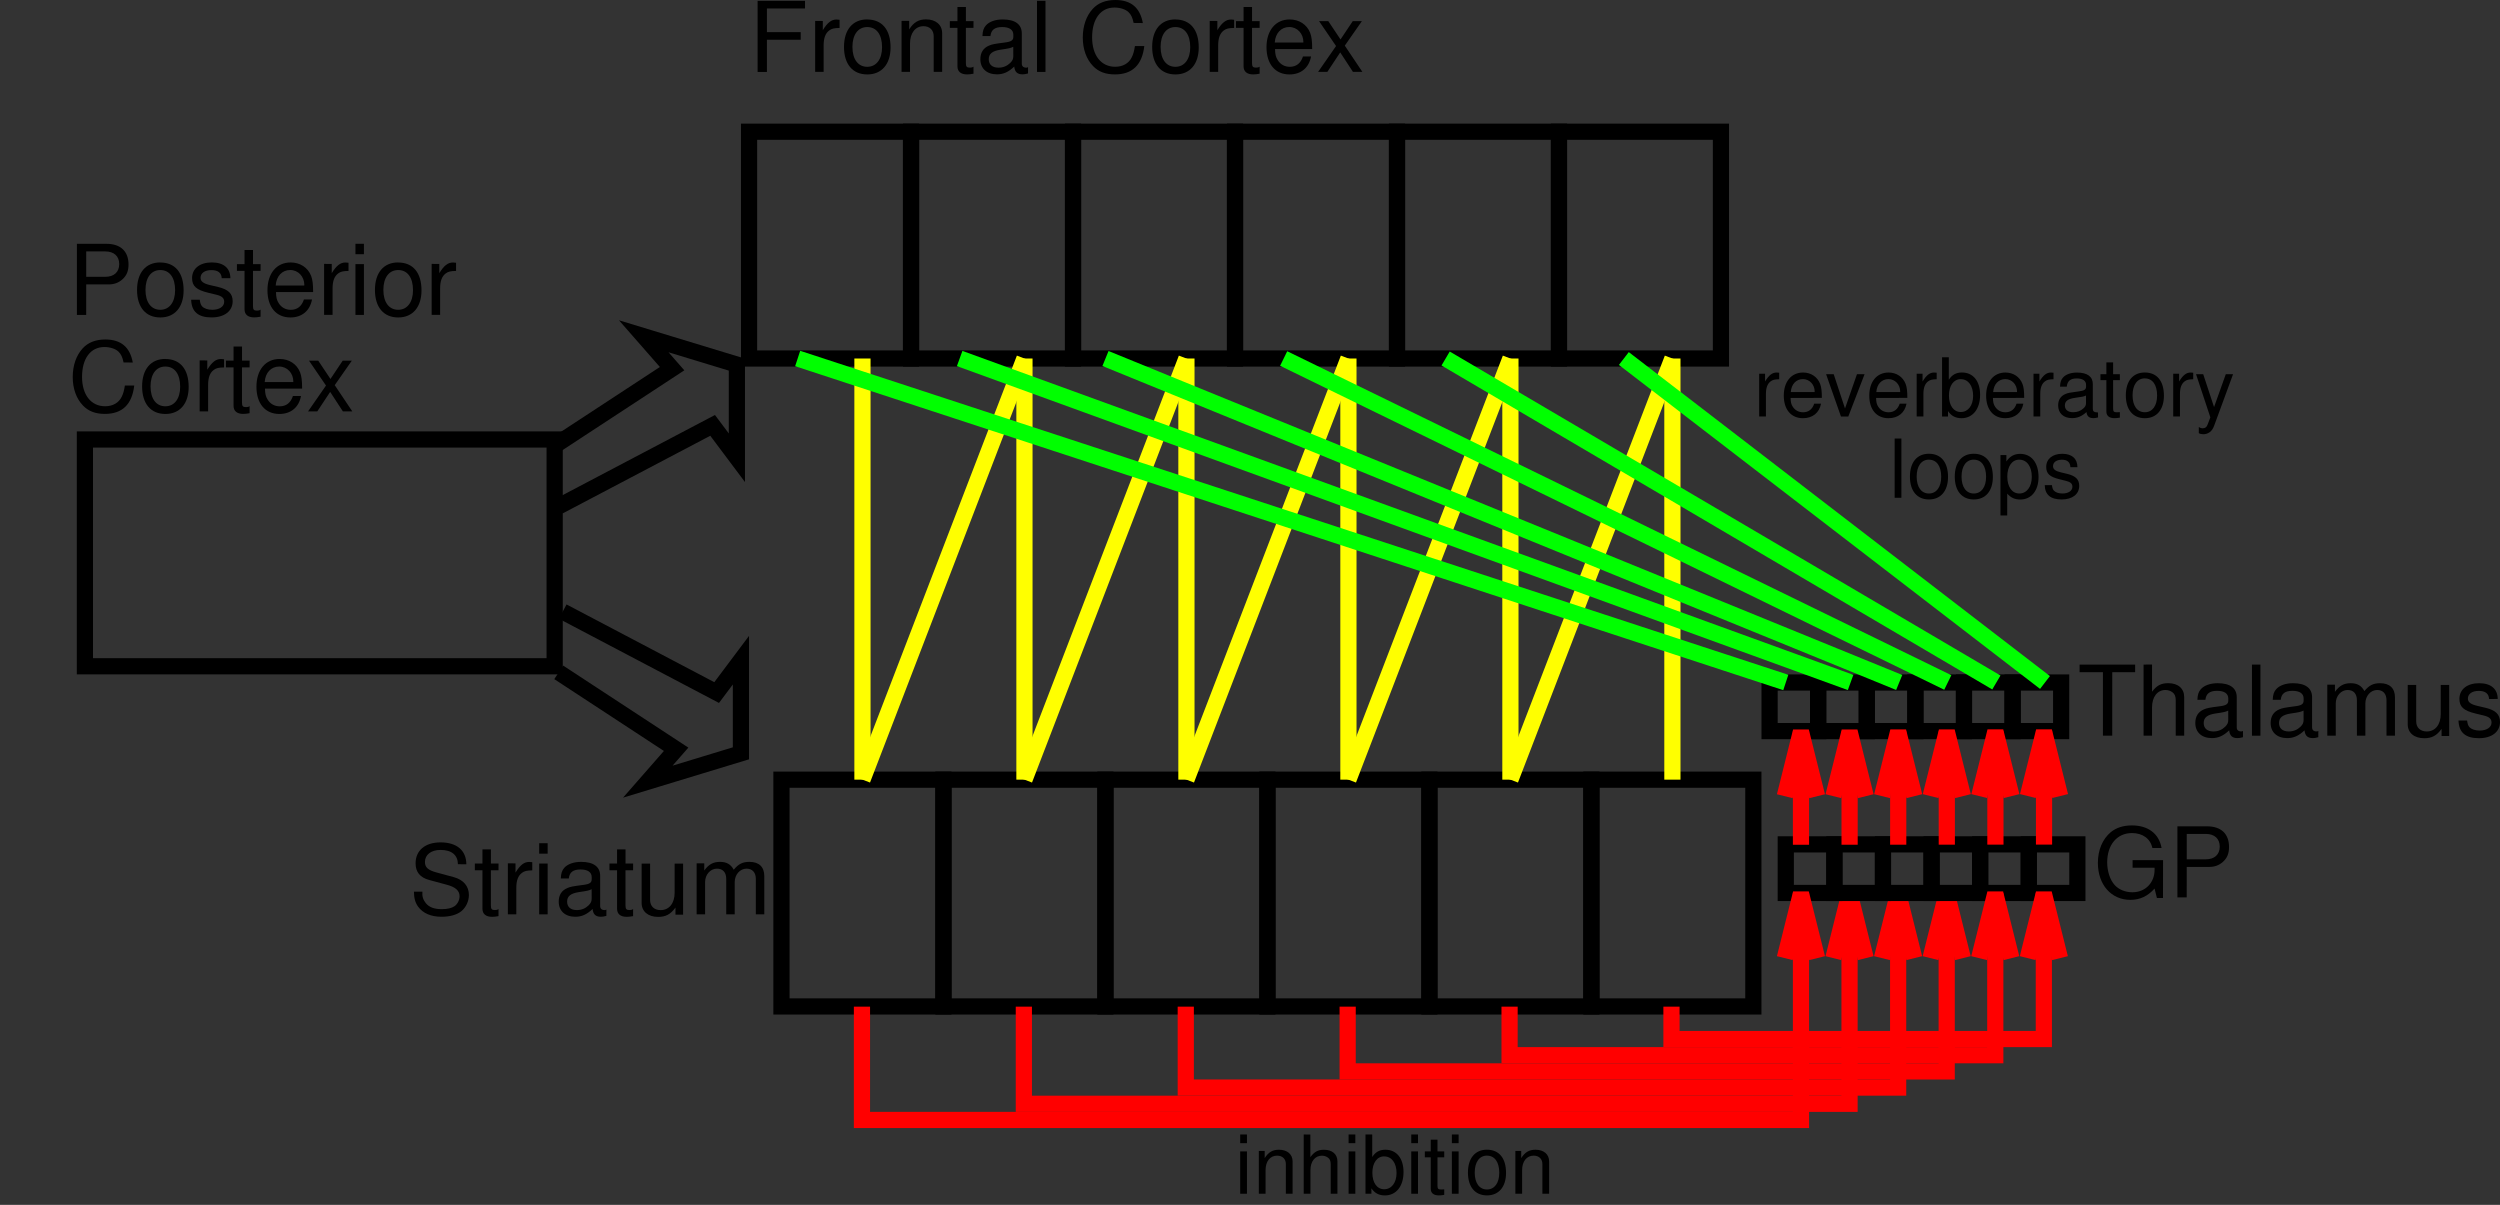 <?xml version="1.0" encoding="ISO-8859-1" standalone="yes"?>
<svg width="295.281" height="142.309">
  <rect width="100%" height="100%" fill="#333333" stroke="none"/>
  <defs> 
    <marker id="ArrowEnd" viewBox="0 0 10 10" refX="0" refY="5" 
     markerUnits="strokeWidth" 
     markerWidth="4" 
     markerHeight="3" 
     orient="auto"> 
        <path d="M 0 0 L 10 5 L 0 10 z" /> 
    </marker>
    <marker id="ArrowStart" viewBox="0 0 10 10" refX="10" refY="5" 
     markerUnits="strokeWidth" 
     markerWidth="4" 
     markerHeight="3" 
     orient="auto"> 
        <path d="M 10 0 L 0 5 L 10 10 z" /> 
    </marker> </defs>
<g>
<path style="stroke:#000000; stroke-width:1.913; fill:none" d="M 209.011 86.352L 214.75 86.352L 214.75 80.613L 209.011 80.613L 209.011 86.352z"/>
<path style="stroke:#000000; stroke-width:1.913; fill:none" d="M 214.75 86.352L 220.488 86.352L 220.488 80.613L 214.75 80.613L 214.75 86.352z"/>
<path style="stroke:#000000; stroke-width:1.913; fill:none" d="M 220.492 86.352L 226.23 86.352L 226.23 80.613L 220.492 80.613L 220.492 86.352z"/>
<path style="stroke:#000000; stroke-width:1.913; fill:none" d="M 226.23 86.352L 231.968 86.352L 231.968 80.613L 226.23 80.613L 226.23 86.352z"/>
<path style="stroke:#000000; stroke-width:1.913; fill:none" d="M 231.972 86.352L 237.711 86.352L 237.711 80.613L 231.972 80.613L 231.972 86.352z"/>
<path style="stroke:#000000; stroke-width:1.913; fill:none" d="M 237.711 86.352L 243.449 86.352L 243.449 80.613L 237.711 80.613L 237.711 86.352z"/>
<path style="stroke:#000000; stroke-width:1.913; fill:none" d="M 184.136 42.344L 203.265 42.344L 203.265 15.559L 184.136 15.559L 184.136 42.344z"/>
<path style="stroke:#000000; stroke-width:1.913; fill:none" d="M 165.004 42.344L 184.132 42.344L 184.132 15.559L 165.004 15.559L 165.004 42.344z"/>
<path style="stroke:#000000; stroke-width:1.913; fill:none" d="M 145.875 42.344L 165.004 42.344L 165.004 15.559L 145.875 15.559L 145.875 42.344z"/>
<path style="stroke:#000000; stroke-width:1.913; fill:none" d="M 126.738 42.344L 145.867 42.344L 145.867 15.559L 126.738 15.559L 126.738 42.344z"/>
<path style="stroke:#000000; stroke-width:1.913; fill:none" d="M 107.609 42.344L 126.738 42.344L 126.738 15.559L 107.609 15.559L 107.609 42.344z"/>
<path style="stroke:#000000; stroke-width:1.913; fill:none" d="M 88.473 42.344L 107.601 42.344L 107.601 15.559L 88.473 15.559L 88.473 42.344z"/>
<path style="stroke:#000000; stroke-width:1.913; fill:none" d="M 187.964 118.875L 207.093 118.875L 207.093 92.09L 187.964 92.09L 187.964 118.875z"/>
<path style="stroke:#000000; stroke-width:1.913; fill:none" d="M 168.832 118.875L 187.961 118.875L 187.961 92.09L 168.832 92.09L 168.832 118.875z"/>
<path style="stroke:#000000; stroke-width:1.913; fill:none" d="M 149.699 118.875L 168.828 118.875L 168.828 92.09L 149.699 92.09L 149.699 118.875z"/>
<path style="stroke:#000000; stroke-width:1.913; fill:none" d="M 130.566 118.875L 149.695 118.875L 149.695 92.09L 130.566 92.09L 130.566 118.875z"/>
<path style="stroke:#000000; stroke-width:1.913; fill:none" d="M 111.433 118.875L 130.562 118.875L 130.562 92.09L 111.433 92.09L 111.433 118.875z"/>
<path style="stroke:#000000; stroke-width:1.913; fill:none" d="M 92.3 118.875L 111.429 118.875L 111.429 92.09L 92.3 92.09L 92.3 118.875z"/>
<path style="stroke:#ffff00; stroke-width:1.913; fill:none" d="M 197.531 42.344L 197.531 92.086"/>
<path style="stroke:#ffff00; stroke-width:1.913; fill:none" d="M 178.398 42.344L 178.398 92.086"/>
<path style="stroke:#ffff00; stroke-width:1.913; fill:none" d="M 197.531 42.344L 178.398 92.086"/>
<path style="stroke:#ffff00; stroke-width:1.913; fill:none" d="M 178.398 42.344L 159.265 92.086"/>
<path style="stroke:#ffff00; stroke-width:1.913; fill:none" d="M 159.265 42.344L 159.265 92.086"/>
<path style="stroke:#ffff00; stroke-width:1.913; fill:none" d="M 140.132 42.344L 140.132 92.086"/>
<path style="stroke:#ffff00; stroke-width:1.913; fill:none" d="M 159.265 42.344L 140.132 92.086"/>
<path style="stroke:#ffff00; stroke-width:1.913; fill:none" d="M 121 42.344L 121 92.086"/>
<path style="stroke:#ffff00; stroke-width:1.913; fill:none" d="M 140.132 42.344L 121 92.086"/>
<path style="stroke:#ffff00; stroke-width:1.913; fill:none" d="M 101.867 42.344L 101.867 92.086"/>
<path style="stroke:#ffff00; stroke-width:1.913; fill:none" d="M 121 42.344L 101.867 92.086"/>
<path style="stroke:none; fill-rule:evenodd; fill:#000000" d="M 90.582 4.695L 94.574 4.695L 94.574 3.797L 90.582 3.797L 90.582 1L 95.082 1L 95.082 0.102L 89.484 0.102L 89.484 8.5L 90.582 8.5L 90.582 4.695z"/>
<path style="stroke:none; fill-rule:evenodd; fill:#000000" d="M 96.281 2.469L 96.281 8.492L 97.281 8.492L 97.281 5.359C 97.281 4.496 97.492 3.934 97.941 3.598C 98.23 3.379 98.511 3.313 99.164 3.301L 99.164 2.336C 99.007 2.316 98.929 2.305 98.804 2.305C 98.195 2.305 97.73 2.672 97.183 3.566L 97.183 2.477L 96.281 2.469z"/>
<path style="stroke:none; fill-rule:evenodd; fill:#000000" d="M 102.422 2.293C 100.718 2.293 99.687 3.508 99.687 5.543C 99.687 7.578 100.707 8.793 102.437 8.793C 104.14 8.793 105.187 7.582 105.187 5.594C 105.187 3.504 104.179 2.301 102.429 2.301L 102.422 2.293zM 102.433 3.195C 103.527 3.195 104.183 4.082 104.183 5.578C 104.183 6.992 103.507 7.891 102.433 7.891C 101.351 7.891 100.683 7.004 100.683 5.543C 100.683 4.094 101.347 3.195 102.433 3.195z"/>
<path style="stroke:none; fill-rule:evenodd; fill:#000000" d="M 106.484 2.469L 106.484 8.492L 107.484 8.492L 107.484 5.145C 107.484 3.906 108.109 3.094 109.074 3.094C 109.812 3.094 110.281 3.555 110.281 4.285L 110.281 8.488L 111.281 8.488L 111.281 3.934C 111.281 2.934 110.539 2.289 109.379 2.289C 108.488 2.289 107.914 2.633 107.386 3.473L 107.386 2.461L 106.484 2.469z"/>
<path style="stroke:none; fill-rule:evenodd; fill:#000000" d="M 114.984 2.496L 114.086 2.496L 114.086 0.828L 113.086 0.828L 113.086 2.496L 112.187 2.496L 112.187 3.293L 113.086 3.293L 113.086 7.84C 113.086 8.445 113.488 8.789 114.218 8.789C 114.441 8.789 114.668 8.766 114.98 8.707L 114.98 7.871C 114.867 7.961 114.73 7.988 114.562 7.988C 114.187 7.988 114.082 7.875 114.082 7.445L 114.082 3.293L 114.98 3.293L 114.984 2.496z"/>
<path style="stroke:none; fill-rule:evenodd; fill:#000000" d="M 121.425 7.934C 121.32 7.992 121.273 7.992 121.214 7.992C 120.875 7.992 120.687 7.82 120.687 7.52L 120.687 3.953C 120.687 2.879 119.91 2.297 118.437 2.297C 117.57 2.297 116.851 2.551 116.449 3C 116.175 3.309 116.062 3.656 116.039 4.258L 116.984 4.258C 117.062 3.527 117.488 3.195 118.371 3.195C 119.214 3.195 119.687 3.516 119.687 4.094L 119.687 4.348C 119.687 4.75 119.453 4.922 118.711 5.016C 117.386 5.188 117.183 5.234 116.824 5.383C 116.14 5.668 115.793 6.211 115.793 6.996C 115.793 8.09 116.546 8.781 117.757 8.781C 118.511 8.781 119.117 8.508 119.793 7.863C 119.859 8.496 120.156 8.781 120.773 8.781C 120.964 8.781 121.113 8.758 121.422 8.676L 121.425 7.934zM 119.683 6.633C 119.683 6.961 119.593 7.164 119.316 7.438C 118.937 7.801 118.48 7.992 117.933 7.992C 117.211 7.992 116.785 7.629 116.785 7C 116.785 6.352 117.195 6.02 118.187 5.867C 119.168 5.727 119.367 5.68 119.679 5.527L 119.683 6.633z"/>
<path style="stroke:none; fill-rule:evenodd; fill:#000000" d="M 122.484 8.496L 123.484 8.496L 123.484 0.098L 122.484 0.098L 122.484 8.496z"/>
<path style="stroke:none; fill-rule:evenodd; fill:#000000" d="M 134.984 2.723C 134.648 0.895 133.586 0 131.734 0C 130.601 0 129.691 0.355 129.066 1.047C 128.304 1.875 127.89 3.07 127.89 4.43C 127.89 5.809 128.316 6.996 129.113 7.813C 129.757 8.481 130.589 8.789 131.687 8.789C 133.742 8.789 134.898 7.676 135.156 5.438L 134.05 5.438C 133.961 6.027 133.847 6.43 133.672 6.773C 133.328 7.484 132.613 7.887 131.718 7.887C 130.05 7.887 128.992 6.535 128.992 4.414C 128.992 2.234 130.004 0.891 131.629 0.891C 132.304 0.891 132.941 1.102 133.285 1.426C 133.593 1.719 133.765 2.078 133.894 2.711L 134.984 2.723z"/>
<path style="stroke:none; fill-rule:evenodd; fill:#000000" d="M 138.82 2.293C 137.117 2.293 136.086 3.508 136.086 5.543C 136.086 7.578 137.105 8.793 138.836 8.793C 140.539 8.793 141.586 7.582 141.586 5.594C 141.586 3.504 140.578 2.301 138.828 2.301L 138.82 2.293zM 138.832 3.195C 139.925 3.195 140.582 4.082 140.582 5.578C 140.582 6.992 139.906 7.891 138.832 7.891C 137.75 7.891 137.082 7.004 137.082 5.543C 137.082 4.094 137.746 3.195 138.832 3.195z"/>
<path style="stroke:none; fill-rule:evenodd; fill:#000000" d="M 142.882 2.469L 142.882 8.492L 143.882 8.492L 143.882 5.359C 143.882 4.496 144.093 3.934 144.543 3.598C 144.832 3.379 145.113 3.313 145.765 3.301L 145.765 2.336C 145.609 2.316 145.531 2.305 145.406 2.305C 144.796 2.305 144.332 2.672 143.785 3.566L 143.785 2.477L 142.882 2.469z"/>
<path style="stroke:none; fill-rule:evenodd; fill:#000000" d="M 148.781 2.496L 147.882 2.496L 147.882 0.828L 146.882 0.828L 146.882 2.496L 145.984 2.496L 145.984 3.293L 146.882 3.293L 146.882 7.84C 146.882 8.445 147.285 8.789 148.015 8.789C 148.238 8.789 148.464 8.766 148.777 8.707L 148.777 7.871C 148.664 7.961 148.527 7.988 148.359 7.988C 147.984 7.988 147.879 7.875 147.879 7.445L 147.879 3.293L 148.777 3.293L 148.781 2.496z"/>
<path style="stroke:none; fill-rule:evenodd; fill:#000000" d="M 154.984 5.793C 154.984 4.875 154.918 4.324 154.746 3.879C 154.359 2.895 153.445 2.297 152.328 2.297C 150.664 2.297 149.589 3.59 149.589 5.578C 149.589 7.566 150.625 8.793 152.3 8.793C 153.664 8.793 154.609 8 154.851 6.668L 153.898 6.668C 153.636 7.473 153.105 7.891 152.343 7.891C 151.742 7.891 151.23 7.613 150.914 7.098C 150.687 6.75 150.609 6.398 150.597 5.793L 154.984 5.793zM 150.562 5.027C 150.64 3.914 151.32 3.191 152.281 3.191C 153.218 3.191 153.945 3.969 153.945 4.957C 153.945 4.977 153.945 5 153.933 5.023L 150.562 5.027z"/>
<path style="stroke:none; fill-rule:evenodd; fill:#000000" d="M 158.836 5.391L 160.855 2.496L 159.777 2.496L 158.332 4.66L 156.886 2.496L 155.796 2.496L 157.804 5.438L 155.683 8.492L 156.773 8.492L 158.296 6.188L 159.8 8.492L 160.914 8.492L 158.836 5.391z"/>
<path style="stroke:none; fill-rule:evenodd; fill:#000000" d="M 55.082 102.082C 55.074 100.445 53.953 99.496 52.039 99.496C 50.215 99.496 49.086 100.445 49.086 101.973C 49.086 103 49.617 103.652 50.707 103.941L 52.762 104.496C 53.805 104.773 54.281 105.199 54.281 105.859C 54.281 106.309 54.043 106.773 53.695 107.027C 53.367 107.258 52.848 107.383 52.18 107.383C 51.285 107.383 50.676 107.156 50.281 106.656C 49.977 106.277 49.84 105.859 49.891 105.32L 48.891 105.32C 48.898 106.098 49.047 106.609 49.375 107.074C 49.941 107.863 50.895 108.281 52.152 108.281C 53.137 108.281 53.941 108.055 54.477 107.637C 55.031 107.191 55.383 106.441 55.383 105.715C 55.383 104.68 54.75 103.922 53.625 103.609L 51.551 103.047C 50.555 102.773 50.191 102.449 50.191 101.805C 50.191 100.953 50.926 100.387 52.031 100.387C 53.34 100.387 54.074 100.988 54.086 102.074L 55.082 102.082z"/>
<path style="stroke:none; fill-rule:evenodd; fill:#000000" d="M 58.883 101.996L 57.984 101.996L 57.984 100.328L 56.984 100.328L 56.984 101.996L 56.086 101.996L 56.086 102.793L 56.984 102.793L 56.984 107.34C 56.984 107.945 57.387 108.289 58.117 108.289C 58.34 108.289 58.566 108.266 58.879 108.207L 58.879 107.371C 58.766 107.461 58.629 107.488 58.461 107.488C 58.086 107.488 57.98 107.375 57.98 106.945L 57.98 102.793L 58.879 102.793L 58.883 101.996z"/>
<path style="stroke:none; fill-rule:evenodd; fill:#000000" d="M 59.984 101.969L 59.984 107.992L 60.984 107.992L 60.984 104.859C 60.984 103.996 61.195 103.434 61.645 103.098C 61.934 102.879 62.215 102.812 62.867 102.801L 62.867 101.836C 62.711 101.816 62.633 101.805 62.508 101.805C 61.898 101.805 61.434 102.172 60.887 103.066L 60.887 101.977L 59.984 101.969z"/>
<path style="stroke:none; fill-rule:evenodd; fill:#000000" d="M 64.683 101.996L 63.684 101.996L 63.684 107.996L 64.683 107.996L 64.683 101.996zM 64.683 99.594L 63.684 99.594L 63.684 100.828L 64.683 100.828L 64.683 99.594z"/>
<path style="stroke:none; fill-rule:evenodd; fill:#000000" d="M 71.625 107.434C 71.519 107.492 71.473 107.492 71.414 107.492C 71.074 107.492 70.887 107.32 70.887 107.02L 70.887 103.453C 70.887 102.379 70.109 101.797 68.637 101.797C 67.769 101.797 67.051 102.051 66.648 102.5C 66.375 102.809 66.262 103.156 66.238 103.758L 67.183 103.758C 67.262 103.027 67.687 102.695 68.57 102.695C 69.414 102.695 69.887 103.016 69.887 103.594L 69.887 103.848C 69.887 104.25 69.652 104.422 68.91 104.516C 67.586 104.688 67.383 104.734 67.023 104.883C 66.34 105.168 65.992 105.711 65.992 106.496C 65.992 107.59 66.746 108.281 67.957 108.281C 68.711 108.281 69.316 108.008 69.992 107.363C 70.058 107.996 70.355 108.281 70.973 108.281C 71.164 108.281 71.312 108.258 71.621 108.176L 71.625 107.434zM 69.883 106.133C 69.883 106.461 69.793 106.664 69.516 106.938C 69.137 107.301 68.68 107.492 68.133 107.492C 67.41 107.492 66.984 107.129 66.984 106.5C 66.984 105.852 67.394 105.52 68.387 105.367C 69.367 105.227 69.566 105.18 69.879 105.027L 69.883 106.133z"/>
<path style="stroke:none; fill-rule:evenodd; fill:#000000" d="M 74.781 101.996L 73.883 101.996L 73.883 100.328L 72.883 100.328L 72.883 101.996L 71.984 101.996L 71.984 102.793L 72.883 102.793L 72.883 107.34C 72.883 107.945 73.285 108.289 74.016 108.289C 74.238 108.289 74.465 108.266 74.777 108.207L 74.777 107.371C 74.664 107.461 74.527 107.488 74.359 107.488C 73.984 107.488 73.879 107.375 73.879 106.945L 73.879 102.793L 74.777 102.793L 74.781 101.996z"/>
<path style="stroke:none; fill-rule:evenodd; fill:#000000" d="M 80.683 108.031L 80.683 102L 79.683 102L 79.683 105.445C 79.683 106.684 79.039 107.496 78.031 107.496C 77.269 107.496 76.785 107.035 76.785 106.305L 76.785 102L 75.785 102L 75.785 106.652C 75.785 107.652 76.543 108.297 77.734 108.297C 78.633 108.297 79.207 107.988 79.781 107.195L 79.781 108.035L 80.683 108.031z"/>
<path style="stroke:none; fill-rule:evenodd; fill:#000000" d="M 82.281 101.969L 82.281 107.992L 83.281 107.992L 83.281 104.184C 83.281 103.305 83.906 102.598 84.676 102.598C 85.379 102.598 85.777 103.035 85.777 103.812L 85.777 107.992L 86.777 107.992L 86.777 104.184C 86.777 103.305 87.402 102.598 88.172 102.598C 88.863 102.598 89.273 103.047 89.273 103.812L 89.273 107.992L 90.273 107.992L 90.273 103.473C 90.273 102.395 89.652 101.797 88.519 101.797C 87.715 101.797 87.227 102.039 86.664 102.727C 86.308 102.078 85.824 101.797 85.039 101.797C 84.234 101.797 83.703 102.094 83.183 102.816L 83.183 101.969L 82.281 101.969z"/>
<path style="stroke:#000000; stroke-width:1.913; fill:none" d="M 10.027 78.695L 65.512 78.695L 65.512 51.91L 10.027 51.91L 10.027 78.695z"/>
<path style="stroke:#00ff00; stroke-width:1.913; fill:none" d="M 218.578 80.609L 113.347 42.344"/>
<path style="stroke:#00ff00; stroke-width:1.913; fill:none" d="M 210.925 80.609L 94.214 42.344"/>
<path style="stroke:#00ff00; stroke-width:1.913; fill:none" d="M 230.058 80.609L 151.617 42.344"/>
<path style="stroke:#00ff00; stroke-width:1.913; fill:none" d="M 235.796 80.609L 170.746 42.344"/>
<path style="stroke:#00ff00; stroke-width:1.913; fill:none" d="M 241.539 80.609L 191.796 42.344"/>
<path style="stroke:#00ff00; stroke-width:1.913; fill:none" d="M 224.32 80.609L 130.57 42.344"/>
<path style="stroke:none; fill-rule:evenodd; fill:#000000" d="M 207.781 44.141L 207.781 49.191L 208.578 49.191L 208.578 46.539C 208.578 45.809 208.754 45.332 209.129 45.047C 209.371 44.863 209.605 44.805 210.144 44.793L 210.144 44.023C 210.011 44.008 209.945 44 209.839 44C 209.328 44 208.933 44.309 208.476 45.059L 208.476 44.145L 207.781 44.141z"/>
<path style="stroke:none; fill-rule:evenodd; fill:#000000" d="M 215.183 46.996C 215.183 46.211 215.129 45.738 214.984 45.355C 214.664 44.512 213.902 44 212.968 44C 211.582 44 210.687 45.074 210.687 46.727C 210.687 48.375 211.55 49.395 212.953 49.395C 214.093 49.395 214.886 48.754 215.086 47.676L 214.281 47.676C 214.062 48.344 213.609 48.695 212.968 48.695C 212.461 48.695 212.031 48.469 211.757 48.055C 211.566 47.773 211.5 47.492 211.492 47L 215.183 46.996zM 211.515 46.305C 211.582 45.379 212.144 44.777 212.949 44.777C 213.73 44.777 214.336 45.426 214.336 46.25C 214.336 46.266 214.336 46.285 214.328 46.305L 211.515 46.305z"/>
<path style="stroke:none; fill-rule:evenodd; fill:#000000" d="M 218.308 49.195L 220.23 44.195L 219.332 44.195L 217.918 48.246L 216.582 44.195L 215.683 44.195L 217.441 49.195L 218.308 49.195z"/>
<path style="stroke:none; fill-rule:evenodd; fill:#000000" d="M 225.281 46.996C 225.281 46.211 225.226 45.738 225.082 45.355C 224.761 44.512 224 44 223.066 44C 221.679 44 220.785 45.074 220.785 46.727C 220.785 48.375 221.648 49.395 223.05 49.395C 224.191 49.395 224.984 48.754 225.183 47.676L 224.379 47.676C 224.16 48.344 223.707 48.695 223.066 48.695C 222.558 48.695 222.129 48.469 221.855 48.055C 221.664 47.773 221.597 47.492 221.589 47L 225.281 46.996zM 221.617 46.305C 221.683 45.379 222.246 44.777 223.05 44.777C 223.832 44.777 224.437 45.426 224.437 46.25C 224.437 46.266 224.437 46.285 224.429 46.305L 221.617 46.305z"/>
<path style="stroke:none; fill-rule:evenodd; fill:#000000" d="M 226.382 44.141L 226.382 49.191L 227.179 49.191L 227.179 46.539C 227.179 45.809 227.355 45.332 227.73 45.047C 227.972 44.863 228.207 44.805 228.746 44.793L 228.746 44.023C 228.613 44.008 228.546 44 228.441 44C 227.929 44 227.535 44.309 227.078 45.059L 227.078 44.145L 226.382 44.141z"/>
<path style="stroke:none; fill-rule:evenodd; fill:#000000" d="M 229.382 42.195L 229.382 49.195L 230.082 49.195L 230.082 48.555C 230.464 49.121 230.976 49.395 231.679 49.395C 233.007 49.395 233.875 48.309 233.875 46.637C 233.875 45.004 233.05 43.996 231.73 43.996C 231.043 43.996 230.554 44.266 230.179 44.859L 230.179 42.195L 229.382 42.195zM 231.589 44.785C 232.476 44.785 233.05 45.559 233.05 46.754C 233.05 47.891 232.461 48.664 231.589 48.664C 230.75 48.664 230.195 47.902 230.195 46.723C 230.195 45.547 230.75 44.781 231.589 44.781L 231.589 44.785z"/>
<path style="stroke:none; fill-rule:evenodd; fill:#000000" d="M 239.082 46.996C 239.082 46.211 239.027 45.738 238.882 45.355C 238.562 44.512 237.8 44 236.867 44C 235.48 44 234.586 45.074 234.586 46.727C 234.586 48.375 235.449 49.395 236.851 49.395C 237.992 49.395 238.785 48.754 238.984 47.676L 238.179 47.676C 237.961 48.344 237.507 48.695 236.867 48.695C 236.359 48.695 235.929 48.469 235.656 48.055C 235.464 47.773 235.398 47.492 235.39 47L 239.082 46.996zM 235.418 46.305C 235.484 45.379 236.046 44.777 236.851 44.777C 237.632 44.777 238.238 45.426 238.238 46.25C 238.238 46.266 238.238 46.285 238.23 46.305L 235.418 46.305z"/>
<path style="stroke:none; fill-rule:evenodd; fill:#000000" d="M 240.183 44.141L 240.183 49.191L 240.98 49.191L 240.98 46.539C 240.98 45.809 241.156 45.332 241.531 45.047C 241.773 44.863 242.007 44.805 242.546 44.793L 242.546 44.023C 242.414 44.008 242.347 44 242.242 44C 241.73 44 241.336 44.309 240.879 45.059L 240.879 44.145L 240.183 44.141z"/>
<path style="stroke:none; fill-rule:evenodd; fill:#000000" d="M 247.8 48.727C 247.714 48.699 247.675 48.699 247.625 48.699C 247.343 48.699 247.187 48.559 247.187 48.309L 247.187 45.367C 247.187 44.481 246.543 44.004 245.312 44.004C 244.589 44.004 243.992 44.219 243.656 44.602C 243.429 44.863 243.336 45.16 243.316 45.668L 244.113 45.668C 244.179 45.004 244.539 44.699 245.281 44.699C 245.992 44.699 246.39 44.969 246.39 45.453L 246.39 45.664C 246.39 46 246.191 46.145 245.566 46.223C 244.445 46.367 244.273 46.406 243.968 46.531C 243.39 46.77 243.093 47.227 243.093 47.887C 243.093 48.805 243.722 49.387 244.738 49.387C 245.367 49.387 245.875 49.176 246.441 48.672C 246.496 49.164 246.746 49.387 247.261 49.387C 247.422 49.387 247.546 49.371 247.804 49.305L 247.8 48.727zM 246.382 47.605C 246.382 47.867 246.308 48.031 246.066 48.246C 245.742 48.539 245.347 48.688 244.875 48.688C 244.25 48.688 243.886 48.395 243.886 47.895C 243.886 47.375 244.242 47.109 245.097 46.988C 245.941 46.875 246.113 46.84 246.382 46.715L 246.382 47.605z"/>
<path style="stroke:none; fill-rule:evenodd; fill:#000000" d="M 250.382 44.195L 249.586 44.195L 249.586 42.805L 248.789 42.805L 248.789 44.195L 248.089 44.195L 248.089 44.895L 248.789 44.895L 248.789 48.613C 248.789 49.109 249.129 49.391 249.742 49.391C 249.929 49.391 250.121 49.375 250.382 49.328L 250.382 48.68C 250.281 48.691 250.16 48.695 250.011 48.695C 249.679 48.695 249.586 48.602 249.586 48.258L 249.586 44.898L 250.382 44.898L 250.382 44.195z"/>
<path style="stroke:none; fill-rule:evenodd; fill:#000000" d="M 253.324 43.996C 251.929 43.996 251.086 45.004 251.086 46.695C 251.086 48.383 251.918 49.395 253.336 49.395C 254.73 49.395 255.586 48.387 255.586 46.734C 255.586 44.996 254.761 43.996 253.328 43.996L 253.324 43.996zM 253.332 44.695C 254.238 44.695 254.781 45.449 254.781 46.723C 254.781 47.926 254.222 48.691 253.332 48.691C 252.433 48.691 251.882 47.938 251.882 46.691C 251.882 45.457 252.433 44.691 253.332 44.691L 253.332 44.695z"/>
<path style="stroke:none; fill-rule:evenodd; fill:#000000" d="M 256.683 44.141L 256.683 49.191L 257.48 49.191L 257.48 46.539C 257.48 45.809 257.656 45.332 258.031 45.047C 258.273 44.863 258.507 44.805 259.046 44.793L 259.046 44.023C 258.914 44.008 258.847 44 258.742 44C 258.23 44 257.836 44.309 257.379 45.059L 257.379 44.145L 256.683 44.141z"/>
<path style="stroke:none; fill-rule:evenodd; fill:#000000" d="M 262.894 44.195L 261.507 48.082L 260.226 44.195L 259.379 44.195L 261.07 49.293L 260.765 50.098C 260.644 50.453 260.461 50.59 260.125 50.59C 260.011 50.59 259.879 50.539 259.707 50.438L 259.707 51.164C 259.867 51.25 260.031 51.289 260.242 51.289C 260.5 51.289 260.777 51.203 260.984 51.051C 261.23 50.871 261.375 50.66 261.527 50.258L 263.754 44.195L 262.894 44.195z"/>
<path style="stroke:none; fill-rule:evenodd; fill:#000000" d="M 223.781 58.793L 224.578 58.793L 224.578 51.797L 223.781 51.797L 223.781 58.793z"/>
<path style="stroke:none; fill-rule:evenodd; fill:#000000" d="M 227.824 53.594C 226.429 53.594 225.586 54.602 225.586 56.293C 225.586 57.981 226.418 58.992 227.836 58.992C 229.23 58.992 230.086 57.984 230.086 56.332C 230.086 54.594 229.261 53.594 227.828 53.594L 227.824 53.594zM 227.832 54.293C 228.738 54.293 229.281 55.047 229.281 56.32C 229.281 57.523 228.722 58.289 227.832 58.289C 226.933 58.289 226.382 57.535 226.382 56.289C 226.382 55.055 226.933 54.289 227.832 54.289L 227.832 54.293z"/>
<path style="stroke:none; fill-rule:evenodd; fill:#000000" d="M 233.121 53.594C 231.726 53.594 230.882 54.602 230.882 56.293C 230.882 57.981 231.714 58.992 233.132 58.992C 234.527 58.992 235.382 57.984 235.382 56.332C 235.382 54.594 234.558 53.594 233.125 53.594L 233.121 53.594zM 233.132 54.293C 234.039 54.293 234.582 55.047 234.582 56.32C 234.582 57.523 234.023 58.289 233.132 58.289C 232.234 58.289 231.683 57.535 231.683 56.289C 231.683 55.055 232.234 54.289 233.132 54.289L 233.132 54.293z"/>
<path style="stroke:none; fill-rule:evenodd; fill:#000000" d="M 236.281 60.883L 237.078 60.883L 237.078 58.301C 237.5 58.781 237.968 59 238.625 59C 239.922 59 240.777 57.953 240.777 56.352C 240.777 54.664 239.945 53.605 238.597 53.605C 237.91 53.605 237.359 53.914 236.98 54.508L 236.98 53.75L 236.281 53.75L 236.281 60.883zM 238.504 54.293C 239.398 54.293 239.98 55.09 239.98 56.32C 239.98 57.492 239.386 58.289 238.504 58.289C 237.648 58.289 237.086 57.504 237.086 56.289C 237.086 55.078 237.648 54.289 238.504 54.289L 238.504 54.293z"/>
<path style="stroke:none; fill-rule:evenodd; fill:#000000" d="M 245.371 55.18C 245.363 54.168 244.722 53.598 243.578 53.598C 242.429 53.598 241.683 54.207 241.683 55.148C 241.683 55.941 242.082 56.32 243.265 56.609L 244.007 56.793C 244.558 56.926 244.777 57.129 244.777 57.496C 244.777 57.969 244.304 58.289 243.597 58.289C 243.164 58.289 242.796 58.164 242.589 57.949C 242.464 57.805 242.406 57.66 242.359 57.301L 241.507 57.301C 241.543 58.441 242.195 58.992 243.511 58.992C 244.777 58.992 245.582 58.363 245.582 57.387C 245.582 56.633 245.164 56.215 244.172 55.973L 243.41 55.789C 242.765 55.637 242.488 55.422 242.488 55.063C 242.488 54.598 242.894 54.297 243.543 54.297C 244.179 54.297 244.519 54.602 244.539 55.18L 245.371 55.18z"/>
<path style="stroke:#ff0000; stroke-width:1.913; fill:none" d="M 120.929 118.898L 120.929 130.371L 218.453 130.371L 218.453 105.512"/>
<path style="stroke:#ff0000; stroke-width:1.913; fill:none" d="M 216.543 113.168L 218.453 105.516L 220.363 113.168"/>
<path style="stroke:#ff0000; stroke-width:1.913; fill:none" d="M 140.054 118.898L 140.054 128.457L 224.195 128.457L 224.195 105.512"/>
<path style="stroke:#ff0000; stroke-width:1.913; fill:none" d="M 222.281 113.168L 224.191 105.516L 226.101 113.168"/>
<path style="stroke:#ff0000; stroke-width:1.913; fill:none" d="M 159.175 118.898L 159.175 126.547L 229.929 126.547L 229.929 105.516"/>
<path style="stroke:#ff0000; stroke-width:1.913; fill:none" d="M 228.015 113.168L 229.925 105.516L 231.836 113.168"/>
<path style="stroke:#000000; stroke-width:1.913; fill:none" d="M 210.922 105.469L 216.66 105.469L 216.66 99.731L 210.922 99.731L 210.922 105.469z"/>
<path style="stroke:#000000; stroke-width:1.913; fill:none" d="M 216.664 105.469L 222.402 105.469L 222.402 99.731L 216.664 99.731L 216.664 105.469z"/>
<path style="stroke:#000000; stroke-width:1.913; fill:none" d="M 222.402 105.469L 228.14 105.469L 228.14 99.731L 222.402 99.731L 222.402 105.469z"/>
<path style="stroke:#000000; stroke-width:1.913; fill:none" d="M 228.144 105.469L 233.882 105.469L 233.882 99.731L 228.144 99.731L 228.144 105.469z"/>
<path style="stroke:#000000; stroke-width:1.913; fill:none" d="M 233.882 105.469L 239.621 105.469L 239.621 99.731L 233.882 99.731L 233.882 105.469z"/>
<path style="stroke:#000000; stroke-width:1.913; fill:none" d="M 239.625 105.469L 245.363 105.469L 245.363 99.731L 239.625 99.731L 239.625 105.469z"/>
<path style="stroke:#ff0000; stroke-width:1.913; fill:none" d="M 212.718 99.777L 212.718 86.395"/>
<path style="stroke:#ff0000; stroke-width:1.913; fill:none" d="M 210.804 94.043L 212.714 86.391L 214.625 94.043"/>
<path style="stroke:#ff0000; stroke-width:1.913; fill:none" d="M 218.461 99.773L 218.461 86.391"/>
<path style="stroke:#ff0000; stroke-width:1.913; fill:none" d="M 216.546 94.039L 218.457 86.387L 220.367 94.039"/>
<path style="stroke:#ff0000; stroke-width:1.913; fill:none" d="M 224.203 99.77L 224.203 86.387"/>
<path style="stroke:#ff0000; stroke-width:1.913; fill:none" d="M 222.289 94.035L 224.199 86.383L 226.109 94.035"/>
<path style="stroke:#ff0000; stroke-width:1.913; fill:none" d="M 229.941 99.766L 229.941 86.383"/>
<path style="stroke:#ff0000; stroke-width:1.913; fill:none" d="M 228.031 94.031L 229.941 86.379L 231.851 94.031"/>
<path style="stroke:#ff0000; stroke-width:1.913; fill:none" d="M 235.683 99.762L 235.683 86.379"/>
<path style="stroke:#ff0000; stroke-width:1.913; fill:none" d="M 233.769 94.027L 235.679 86.375L 237.589 94.027"/>
<path style="stroke:#ff0000; stroke-width:1.913; fill:none" d="M 241.425 99.758L 241.425 86.375"/>
<path style="stroke:#ff0000; stroke-width:1.913; fill:none" d="M 239.511 94.023L 241.422 86.371L 243.332 94.023"/>
<path style="stroke:#ff0000; stroke-width:1.913; fill:none" d="M 101.808 118.898L 101.808 132.281L 212.718 132.281L 212.718 105.512"/>
<path style="stroke:#ff0000; stroke-width:1.913; fill:none" d="M 210.804 113.168L 212.714 105.516L 214.625 113.168"/>
<path style="stroke:#ff0000; stroke-width:1.913; fill:none" d="M 178.3 118.898L 178.3 124.633L 235.668 124.633L 235.668 105.512"/>
<path style="stroke:#ff0000; stroke-width:1.913; fill:none" d="M 233.754 113.168L 235.664 105.516L 237.574 113.168"/>
<path style="stroke:#ff0000; stroke-width:1.913; fill:none" d="M 197.422 118.898L 197.422 122.723L 241.402 122.723L 241.402 105.512"/>
<path style="stroke:#ff0000; stroke-width:1.913; fill:none" d="M 239.492 113.168L 241.402 105.516L 243.312 113.168"/>
<path style="stroke:none; fill-rule:evenodd; fill:#000000" d="M 255.484 101.594L 251.886 101.594L 251.886 102.492L 254.484 102.492L 254.484 102.727C 254.484 104.27 253.386 105.387 251.867 105.387C 251.023 105.387 250.257 105.074 249.765 104.527C 249.218 103.922 248.886 102.91 248.886 101.859C 248.886 99.773 250.05 98.395 251.812 98.395C 253.078 98.395 253.992 99.062 254.222 100.16L 255.308 100.16C 255.011 98.469 253.722 97.492 251.804 97.492C 250.785 97.492 249.957 97.758 249.3 98.297C 248.339 99.102 247.785 100.402 247.785 101.91C 247.785 104.488 249.355 106.285 251.621 106.285C 252.757 106.285 253.664 105.859 254.48 104.949L 254.757 106.062L 255.476 106.062L 255.484 101.594z"/>
<path style="stroke:none; fill-rule:evenodd; fill:#000000" d="M 258.281 102.395L 260.922 102.395C 261.578 102.395 262.097 102.203 262.55 101.801C 263.058 101.348 263.277 100.809 263.277 100.043C 263.277 98.481 262.339 97.598 260.668 97.598L 257.179 97.598L 257.179 105.996L 258.277 105.996L 258.281 102.395zM 258.281 101.496L 258.281 98.496L 260.531 98.496C 261.562 98.496 262.179 99.059 262.179 99.996C 262.179 100.93 261.566 101.496 260.531 101.496L 258.281 101.496z"/>
<path style="stroke:none; fill-rule:evenodd; fill:#000000" d="M 249.484 79.395L 252.187 79.395L 252.187 78.496L 245.625 78.496L 245.625 79.395L 248.382 79.395L 248.382 86.895L 249.48 86.895L 249.484 79.395z"/>
<path style="stroke:none; fill-rule:evenodd; fill:#000000" d="M 253.183 78.496L 253.183 86.895L 254.183 86.895L 254.183 83.547C 254.183 82.309 254.808 81.496 255.773 81.496C 256.074 81.496 256.375 81.598 256.601 81.773C 256.867 81.969 256.98 82.258 256.98 82.688L 256.98 86.891L 257.98 86.891L 257.98 82.336C 257.98 81.324 257.261 80.691 256.097 80.691C 255.254 80.691 254.742 80.957 254.183 81.699L 254.183 78.488L 253.183 78.496z"/>
<path style="stroke:none; fill-rule:evenodd; fill:#000000" d="M 264.925 86.332C 264.82 86.391 264.773 86.391 264.714 86.391C 264.375 86.391 264.187 86.219 264.187 85.918L 264.187 82.352C 264.187 81.277 263.41 80.695 261.937 80.695C 261.07 80.695 260.351 80.949 259.949 81.398C 259.675 81.707 259.562 82.055 259.539 82.656L 260.484 82.656C 260.562 81.926 260.988 81.594 261.871 81.594C 262.714 81.594 263.187 81.914 263.187 82.492L 263.187 82.746C 263.187 83.148 262.953 83.32 262.211 83.414C 260.886 83.586 260.683 83.633 260.324 83.781C 259.64 84.066 259.293 84.609 259.293 85.395C 259.293 86.488 260.046 87.18 261.257 87.18C 262.011 87.18 262.617 86.906 263.293 86.262C 263.359 86.895 263.656 87.18 264.273 87.18C 264.464 87.18 264.613 87.156 264.922 87.074L 264.925 86.332zM 263.183 85.035C 263.183 85.363 263.093 85.566 262.816 85.84C 262.437 86.203 261.98 86.395 261.433 86.395C 260.711 86.395 260.285 86.031 260.285 85.402C 260.285 84.754 260.695 84.422 261.687 84.27C 262.668 84.129 262.867 84.082 263.179 83.93L 263.183 85.035z"/>
<path style="stroke:none; fill-rule:evenodd; fill:#000000" d="M 265.984 86.895L 266.984 86.895L 266.984 78.496L 265.984 78.496L 265.984 86.895z"/>
<path style="stroke:none; fill-rule:evenodd; fill:#000000" d="M 273.824 86.332C 273.718 86.391 273.672 86.391 273.613 86.391C 273.273 86.391 273.086 86.219 273.086 85.918L 273.086 82.352C 273.086 81.277 272.308 80.695 270.836 80.695C 269.968 80.695 269.25 80.949 268.847 81.398C 268.574 81.707 268.461 82.055 268.437 82.656L 269.382 82.656C 269.461 81.926 269.886 81.594 270.769 81.594C 271.613 81.594 272.086 81.914 272.086 82.492L 272.086 82.746C 272.086 83.148 271.851 83.32 271.109 83.414C 269.785 83.586 269.582 83.633 269.222 83.781C 268.539 84.066 268.191 84.609 268.191 85.395C 268.191 86.488 268.945 87.18 270.156 87.18C 270.91 87.18 271.515 86.906 272.191 86.262C 272.257 86.895 272.554 87.18 273.172 87.18C 273.363 87.18 273.511 87.156 273.82 87.074L 273.824 86.332zM 272.082 85.035C 272.082 85.363 271.992 85.566 271.714 85.84C 271.336 86.203 270.879 86.395 270.332 86.395C 269.609 86.395 269.183 86.031 269.183 85.402C 269.183 84.754 269.593 84.422 270.586 84.27C 271.566 84.129 271.765 84.082 272.078 83.93L 272.082 85.035z"/>
<path style="stroke:none; fill-rule:evenodd; fill:#000000" d="M 274.882 80.867L 274.882 86.891L 275.882 86.891L 275.882 83.082C 275.882 82.203 276.507 81.496 277.277 81.496C 277.98 81.496 278.379 81.934 278.379 82.711L 278.379 86.891L 279.379 86.891L 279.379 83.082C 279.379 82.203 280.004 81.496 280.773 81.496C 281.464 81.496 281.875 81.945 281.875 82.711L 281.875 86.891L 282.875 86.891L 282.875 82.371C 282.875 81.293 282.254 80.695 281.121 80.695C 280.316 80.695 279.828 80.938 279.265 81.625C 278.91 80.977 278.425 80.695 277.64 80.695C 276.836 80.695 276.304 80.992 275.785 81.715L 275.785 80.867L 274.882 80.867z"/>
<path style="stroke:none; fill-rule:evenodd; fill:#000000" d="M 289.281 86.93L 289.281 80.898L 288.281 80.898L 288.281 84.344C 288.281 85.582 287.636 86.395 286.629 86.395C 285.867 86.395 285.382 85.934 285.382 85.203L 285.382 80.898L 284.382 80.898L 284.382 85.551C 284.382 86.551 285.14 87.195 286.332 87.195C 287.23 87.195 287.804 86.887 288.379 86.094L 288.379 86.934L 289.281 86.93z"/>
<path style="stroke:none; fill-rule:evenodd; fill:#000000" d="M 295.011 82.555C 295 81.367 294.214 80.695 292.812 80.695C 291.402 80.695 290.488 81.422 290.488 82.543C 290.488 83.488 290.976 83.938 292.425 84.285L 293.336 84.504C 294.011 84.664 294.281 84.906 294.281 85.344C 294.281 85.906 293.714 86.289 292.871 86.289C 292.351 86.289 291.914 86.141 291.672 85.883C 291.523 85.711 291.453 85.535 291.394 85.102L 290.379 85.102C 290.422 86.512 291.207 87.191 292.789 87.191C 294.312 87.191 295.281 86.441 295.281 85.277C 295.281 84.379 294.769 83.883 293.554 83.594L 292.621 83.375C 291.828 83.191 291.488 82.938 291.488 82.512C 291.488 81.961 291.984 81.602 292.773 81.602C 293.546 81.602 293.964 81.93 293.988 82.559L 295.011 82.555z"/>
<path style="stroke:none; fill-rule:evenodd; fill:#000000" d="M 147.281 135.996L 146.484 135.996L 146.484 140.996L 147.281 140.996L 147.281 135.996zM 147.281 133.996L 146.484 133.996L 146.484 135.023L 147.281 135.023L 147.281 133.996z"/>
<path style="stroke:none; fill-rule:evenodd; fill:#000000" d="M 148.683 135.941L 148.683 140.992L 149.48 140.992L 149.48 138.203C 149.48 137.172 150.015 136.496 150.839 136.496C 151.472 136.496 151.875 136.883 151.875 137.488L 151.875 140.992L 152.672 140.992L 152.672 137.176C 152.672 136.34 152.043 135.797 151.062 135.797C 150.308 135.797 149.82 136.086 149.375 136.789L 149.375 135.941L 148.683 135.941z"/>
<path style="stroke:none; fill-rule:evenodd; fill:#000000" d="M 153.984 133.996L 153.984 140.996L 154.781 140.996L 154.781 138.207C 154.781 137.176 155.316 136.5 156.14 136.5C 156.398 136.5 156.656 136.586 156.847 136.73C 157.074 136.891 157.172 137.133 157.172 137.492L 157.172 140.996L 157.968 140.996L 157.968 137.18C 157.968 136.332 157.367 135.801 156.382 135.801C 155.672 135.801 155.242 136.031 154.769 136.676L 154.769 134.004L 153.984 133.996z"/>
<path style="stroke:none; fill-rule:evenodd; fill:#000000" d="M 160.082 135.996L 159.285 135.996L 159.285 140.996L 160.082 140.996L 160.082 135.996zM 160.082 133.996L 159.285 133.996L 159.285 135.023L 160.082 135.023L 160.082 133.996z"/>
<path style="stroke:none; fill-rule:evenodd; fill:#000000" d="M 161.281 133.996L 161.281 140.996L 161.98 140.996L 161.98 140.355C 162.363 140.922 162.875 141.195 163.578 141.195C 164.906 141.195 165.773 140.109 165.773 138.438C 165.773 136.805 164.949 135.797 163.629 135.797C 162.941 135.797 162.453 136.066 162.078 136.66L 162.078 133.996L 161.281 133.996zM 163.488 136.586C 164.375 136.586 164.949 137.359 164.949 138.555C 164.949 139.691 164.359 140.465 163.488 140.465C 162.648 140.465 162.093 139.703 162.093 138.523C 162.093 137.348 162.648 136.582 163.488 136.582L 163.488 136.586z"/>
<path style="stroke:none; fill-rule:evenodd; fill:#000000" d="M 167.484 135.996L 166.687 135.996L 166.687 140.996L 167.484 140.996L 167.484 135.996zM 167.484 133.996L 166.687 133.996L 166.687 135.023L 167.484 135.023L 167.484 133.996z"/>
<path style="stroke:none; fill-rule:evenodd; fill:#000000" d="M 170.582 135.996L 169.785 135.996L 169.785 134.605L 168.988 134.605L 168.988 135.996L 168.289 135.996L 168.289 136.695L 168.988 136.695L 168.988 140.414C 168.988 140.91 169.328 141.191 169.941 141.191C 170.129 141.191 170.32 141.176 170.582 141.129L 170.582 140.48C 170.48 140.492 170.359 140.496 170.211 140.496C 169.879 140.496 169.785 140.402 169.785 140.059L 169.785 136.699L 170.582 136.699L 170.582 135.996z"/>
<path style="stroke:none; fill-rule:evenodd; fill:#000000" d="M 172.281 135.996L 171.484 135.996L 171.484 140.996L 172.281 140.996L 172.281 135.996zM 172.281 133.996L 171.484 133.996L 171.484 135.023L 172.281 135.023L 172.281 133.996z"/>
<path style="stroke:none; fill-rule:evenodd; fill:#000000" d="M 175.621 135.793C 174.226 135.793 173.382 136.801 173.382 138.492C 173.382 140.18 174.214 141.191 175.632 141.191C 177.027 141.191 177.882 140.184 177.882 138.531C 177.882 136.793 177.058 135.793 175.625 135.793L 175.621 135.793zM 175.632 136.496C 176.539 136.496 177.082 137.25 177.082 138.523C 177.082 139.727 176.523 140.492 175.632 140.492C 174.734 140.492 174.183 139.738 174.183 138.492C 174.183 137.258 174.734 136.492 175.632 136.492L 175.632 136.496z"/>
<path style="stroke:none; fill-rule:evenodd; fill:#000000" d="M 178.984 135.941L 178.984 140.992L 179.781 140.992L 179.781 138.203C 179.781 137.172 180.316 136.496 181.14 136.496C 181.773 136.496 182.175 136.883 182.175 137.488L 182.175 140.992L 182.972 140.992L 182.972 137.176C 182.972 136.34 182.343 135.797 181.363 135.797C 180.609 135.797 180.121 136.086 179.675 136.789L 179.675 135.941L 178.984 135.941z"/>
<path style="stroke:none; fill-rule:evenodd; fill:#000000" d="M 10.184 33.594L 12.824 33.594C 13.48 33.594 14 33.402 14.453 33C 14.961 32.547 15.18 32.008 15.18 31.242C 15.18 29.68 14.242 28.797 12.57 28.797L 9.082 28.797L 9.082 37.195L 10.18 37.195L 10.184 33.594zM 10.184 32.695L 10.184 29.695L 12.434 29.695C 13.465 29.695 14.082 30.258 14.082 31.195C 14.082 32.129 13.469 32.695 12.434 32.695L 10.184 32.695z"/>
<path style="stroke:none; fill-rule:evenodd; fill:#000000" d="M 18.922 30.996C 17.219 30.996 16.187 32.211 16.187 34.246C 16.187 36.281 17.207 37.496 18.937 37.496C 20.64 37.496 21.687 36.285 21.687 34.297C 21.687 32.207 20.68 31.004 18.93 31.004L 18.922 30.996zM 18.933 31.895C 20.027 31.895 20.683 32.781 20.683 34.277C 20.683 35.691 20.008 36.59 18.933 36.59C 17.852 36.59 17.183 35.703 17.183 34.242C 17.183 32.793 17.848 31.895 18.933 31.895z"/>
<path style="stroke:none; fill-rule:evenodd; fill:#000000" d="M 27.211 32.855C 27.199 31.668 26.414 30.996 25.012 30.996C 23.602 30.996 22.687 31.723 22.687 32.844C 22.687 33.789 23.176 34.238 24.625 34.586L 25.535 34.805C 26.211 34.965 26.48 35.207 26.48 35.645C 26.48 36.207 25.914 36.59 25.07 36.59C 24.551 36.59 24.113 36.441 23.871 36.184C 23.723 36.012 23.652 35.836 23.594 35.402L 22.578 35.402C 22.621 36.813 23.406 37.492 24.988 37.492C 26.512 37.492 27.48 36.742 27.48 35.578C 27.48 34.68 26.969 34.184 25.754 33.895L 24.82 33.676C 24.027 33.492 23.687 33.238 23.687 32.813C 23.687 32.262 24.183 31.902 24.973 31.902C 25.746 31.902 26.164 32.231 26.187 32.859L 27.211 32.855z"/>
<path style="stroke:none; fill-rule:evenodd; fill:#000000" d="M 30.781 31.195L 29.883 31.195L 29.883 29.527L 28.883 29.527L 28.883 31.195L 27.984 31.195L 27.984 31.992L 28.883 31.992L 28.883 36.539C 28.883 37.145 29.285 37.488 30.015 37.488C 30.238 37.488 30.465 37.465 30.777 37.406L 30.777 36.57C 30.664 36.66 30.527 36.688 30.359 36.688C 29.984 36.688 29.879 36.574 29.879 36.145L 29.879 31.992L 30.777 31.992L 30.781 31.195z"/>
<path style="stroke:none; fill-rule:evenodd; fill:#000000" d="M 36.984 34.496C 36.984 33.578 36.918 33.027 36.746 32.582C 36.359 31.598 35.445 31 34.328 31C 32.664 31 31.59 32.293 31.59 34.281C 31.59 36.27 32.625 37.496 34.301 37.496C 35.664 37.496 36.609 36.703 36.852 35.371L 35.898 35.371C 35.637 36.176 35.105 36.594 34.344 36.594C 33.742 36.594 33.23 36.316 32.914 35.801C 32.687 35.453 32.609 35.102 32.598 34.496L 36.984 34.496zM 32.562 33.727C 32.641 32.613 33.32 31.891 34.281 31.891C 35.219 31.891 35.945 32.668 35.945 33.656C 35.945 33.676 35.945 33.699 35.934 33.723L 32.562 33.727z"/>
<path style="stroke:none; fill-rule:evenodd; fill:#000000" d="M 38.281 31.168L 38.281 37.191L 39.281 37.191L 39.281 34.059C 39.281 33.195 39.492 32.633 39.941 32.297C 40.23 32.078 40.512 32.012 41.164 32L 41.164 31.035C 41.008 31.016 40.93 31.004 40.805 31.004C 40.195 31.004 39.73 31.371 39.184 32.266L 39.184 31.176L 38.281 31.168z"/>
<path style="stroke:none; fill-rule:evenodd; fill:#000000" d="M 42.984 31.195L 41.984 31.195L 41.984 37.195L 42.984 37.195L 42.984 31.195zM 42.984 28.793L 41.984 28.793L 41.984 30.027L 42.984 30.027L 42.984 28.793z"/>
<path style="stroke:none; fill-rule:evenodd; fill:#000000" d="M 47.02 30.996C 45.316 30.996 44.285 32.211 44.285 34.246C 44.285 36.281 45.305 37.496 47.035 37.496C 48.738 37.496 49.785 36.285 49.785 34.297C 49.785 32.207 48.777 31.004 47.027 31.004L 47.02 30.996zM 47.031 31.895C 48.125 31.895 48.781 32.781 48.781 34.277C 48.781 35.691 48.105 36.59 47.031 36.59C 45.949 36.59 45.281 35.703 45.281 34.242C 45.281 32.793 45.945 31.895 47.031 31.895z"/>
<path style="stroke:none; fill-rule:evenodd; fill:#000000" d="M 50.984 31.168L 50.984 37.191L 51.984 37.191L 51.984 34.059C 51.984 33.195 52.195 32.633 52.645 32.297C 52.934 32.078 53.215 32.012 53.867 32L 53.867 31.035C 53.711 31.016 53.633 31.004 53.508 31.004C 52.898 31.004 52.434 31.371 51.887 32.266L 51.887 31.176L 50.984 31.168z"/>
<path style="stroke:none; fill-rule:evenodd; fill:#000000" d="M 15.684 42.82C 15.348 40.992 14.285 40.098 12.434 40.098C 11.301 40.098 10.39 40.453 9.766 41.145C 9.004 41.973 8.59 43.168 8.59 44.527C 8.59 45.906 9.016 47.094 9.812 47.91C 10.457 48.578 11.289 48.887 12.387 48.887C 14.441 48.887 15.598 47.773 15.855 45.535L 14.75 45.535C 14.66 46.125 14.547 46.527 14.371 46.871C 14.027 47.582 13.312 47.984 12.418 47.984C 10.75 47.984 9.691 46.633 9.691 44.512C 9.691 42.332 10.703 40.988 12.328 40.988C 13.004 40.988 13.64 41.199 13.984 41.523C 14.293 41.816 14.465 42.176 14.594 42.809L 15.684 42.82z"/>
<path style="stroke:none; fill-rule:evenodd; fill:#000000" d="M 19.52 42.395C 17.816 42.395 16.785 43.609 16.785 45.645C 16.785 47.68 17.805 48.895 19.535 48.895C 21.238 48.895 22.285 47.684 22.285 45.695C 22.285 43.605 21.277 42.402 19.527 42.402L 19.52 42.395zM 19.531 43.293C 20.625 43.293 21.281 44.18 21.281 45.676C 21.281 47.09 20.605 47.988 19.531 47.988C 18.449 47.988 17.781 47.102 17.781 45.641C 17.781 44.191 18.445 43.293 19.531 43.293z"/>
<path style="stroke:none; fill-rule:evenodd; fill:#000000" d="M 23.582 42.566L 23.582 48.59L 24.582 48.59L 24.582 45.457C 24.582 44.594 24.793 44.031 25.242 43.695C 25.531 43.477 25.812 43.41 26.465 43.398L 26.465 42.434C 26.308 42.414 26.23 42.402 26.105 42.402C 25.496 42.402 25.031 42.77 24.484 43.664L 24.484 42.574L 23.582 42.566z"/>
<path style="stroke:none; fill-rule:evenodd; fill:#000000" d="M 29.484 42.594L 28.586 42.594L 28.586 40.926L 27.586 40.926L 27.586 42.594L 26.687 42.594L 26.687 43.391L 27.586 43.391L 27.586 47.938C 27.586 48.543 27.988 48.887 28.719 48.887C 28.941 48.887 29.168 48.863 29.48 48.805L 29.48 47.969C 29.367 48.059 29.23 48.086 29.062 48.086C 28.687 48.086 28.582 47.973 28.582 47.543L 28.582 43.391L 29.48 43.391L 29.484 42.594z"/>
<path style="stroke:none; fill-rule:evenodd; fill:#000000" d="M 35.684 45.895C 35.684 44.977 35.617 44.426 35.445 43.981C 35.059 42.996 34.145 42.398 33.027 42.398C 31.363 42.398 30.289 43.691 30.289 45.68C 30.289 47.668 31.324 48.895 33 48.895C 34.363 48.895 35.309 48.102 35.551 46.77L 34.598 46.77C 34.336 47.574 33.805 47.992 33.043 47.992C 32.441 47.992 31.93 47.715 31.613 47.199C 31.387 46.852 31.308 46.5 31.297 45.895L 35.684 45.895zM 31.262 45.129C 31.34 44.016 32.02 43.293 32.98 43.293C 33.918 43.293 34.645 44.07 34.645 45.059C 34.645 45.078 34.645 45.102 34.633 45.125L 31.262 45.129z"/>
<path style="stroke:none; fill-rule:evenodd; fill:#000000" d="M 39.535 45.492L 41.555 42.598L 40.477 42.598L 39.031 44.762L 37.586 42.598L 36.496 42.598L 38.504 45.539L 36.383 48.594L 37.473 48.594L 38.996 46.289L 40.5 48.594L 41.613 48.594L 39.535 45.492z"/>
<path style="stroke:#000000; stroke-width:1.913; fill:none" d="M 65.516 52.629L 79.383 43.543L 76.035 39.719L 87.035 43.066L 87.035 54.066L 84.168 50.242L 65.992 59.805"/>
<path style="stroke:#000000; stroke-width:1.913; fill:none" d="M 65.992 79.414L 79.859 88.5L 76.512 92.324L 87.512 88.977L 87.512 77.977L 84.644 81.801L 66.469 72.238"/>
</g>
</svg>